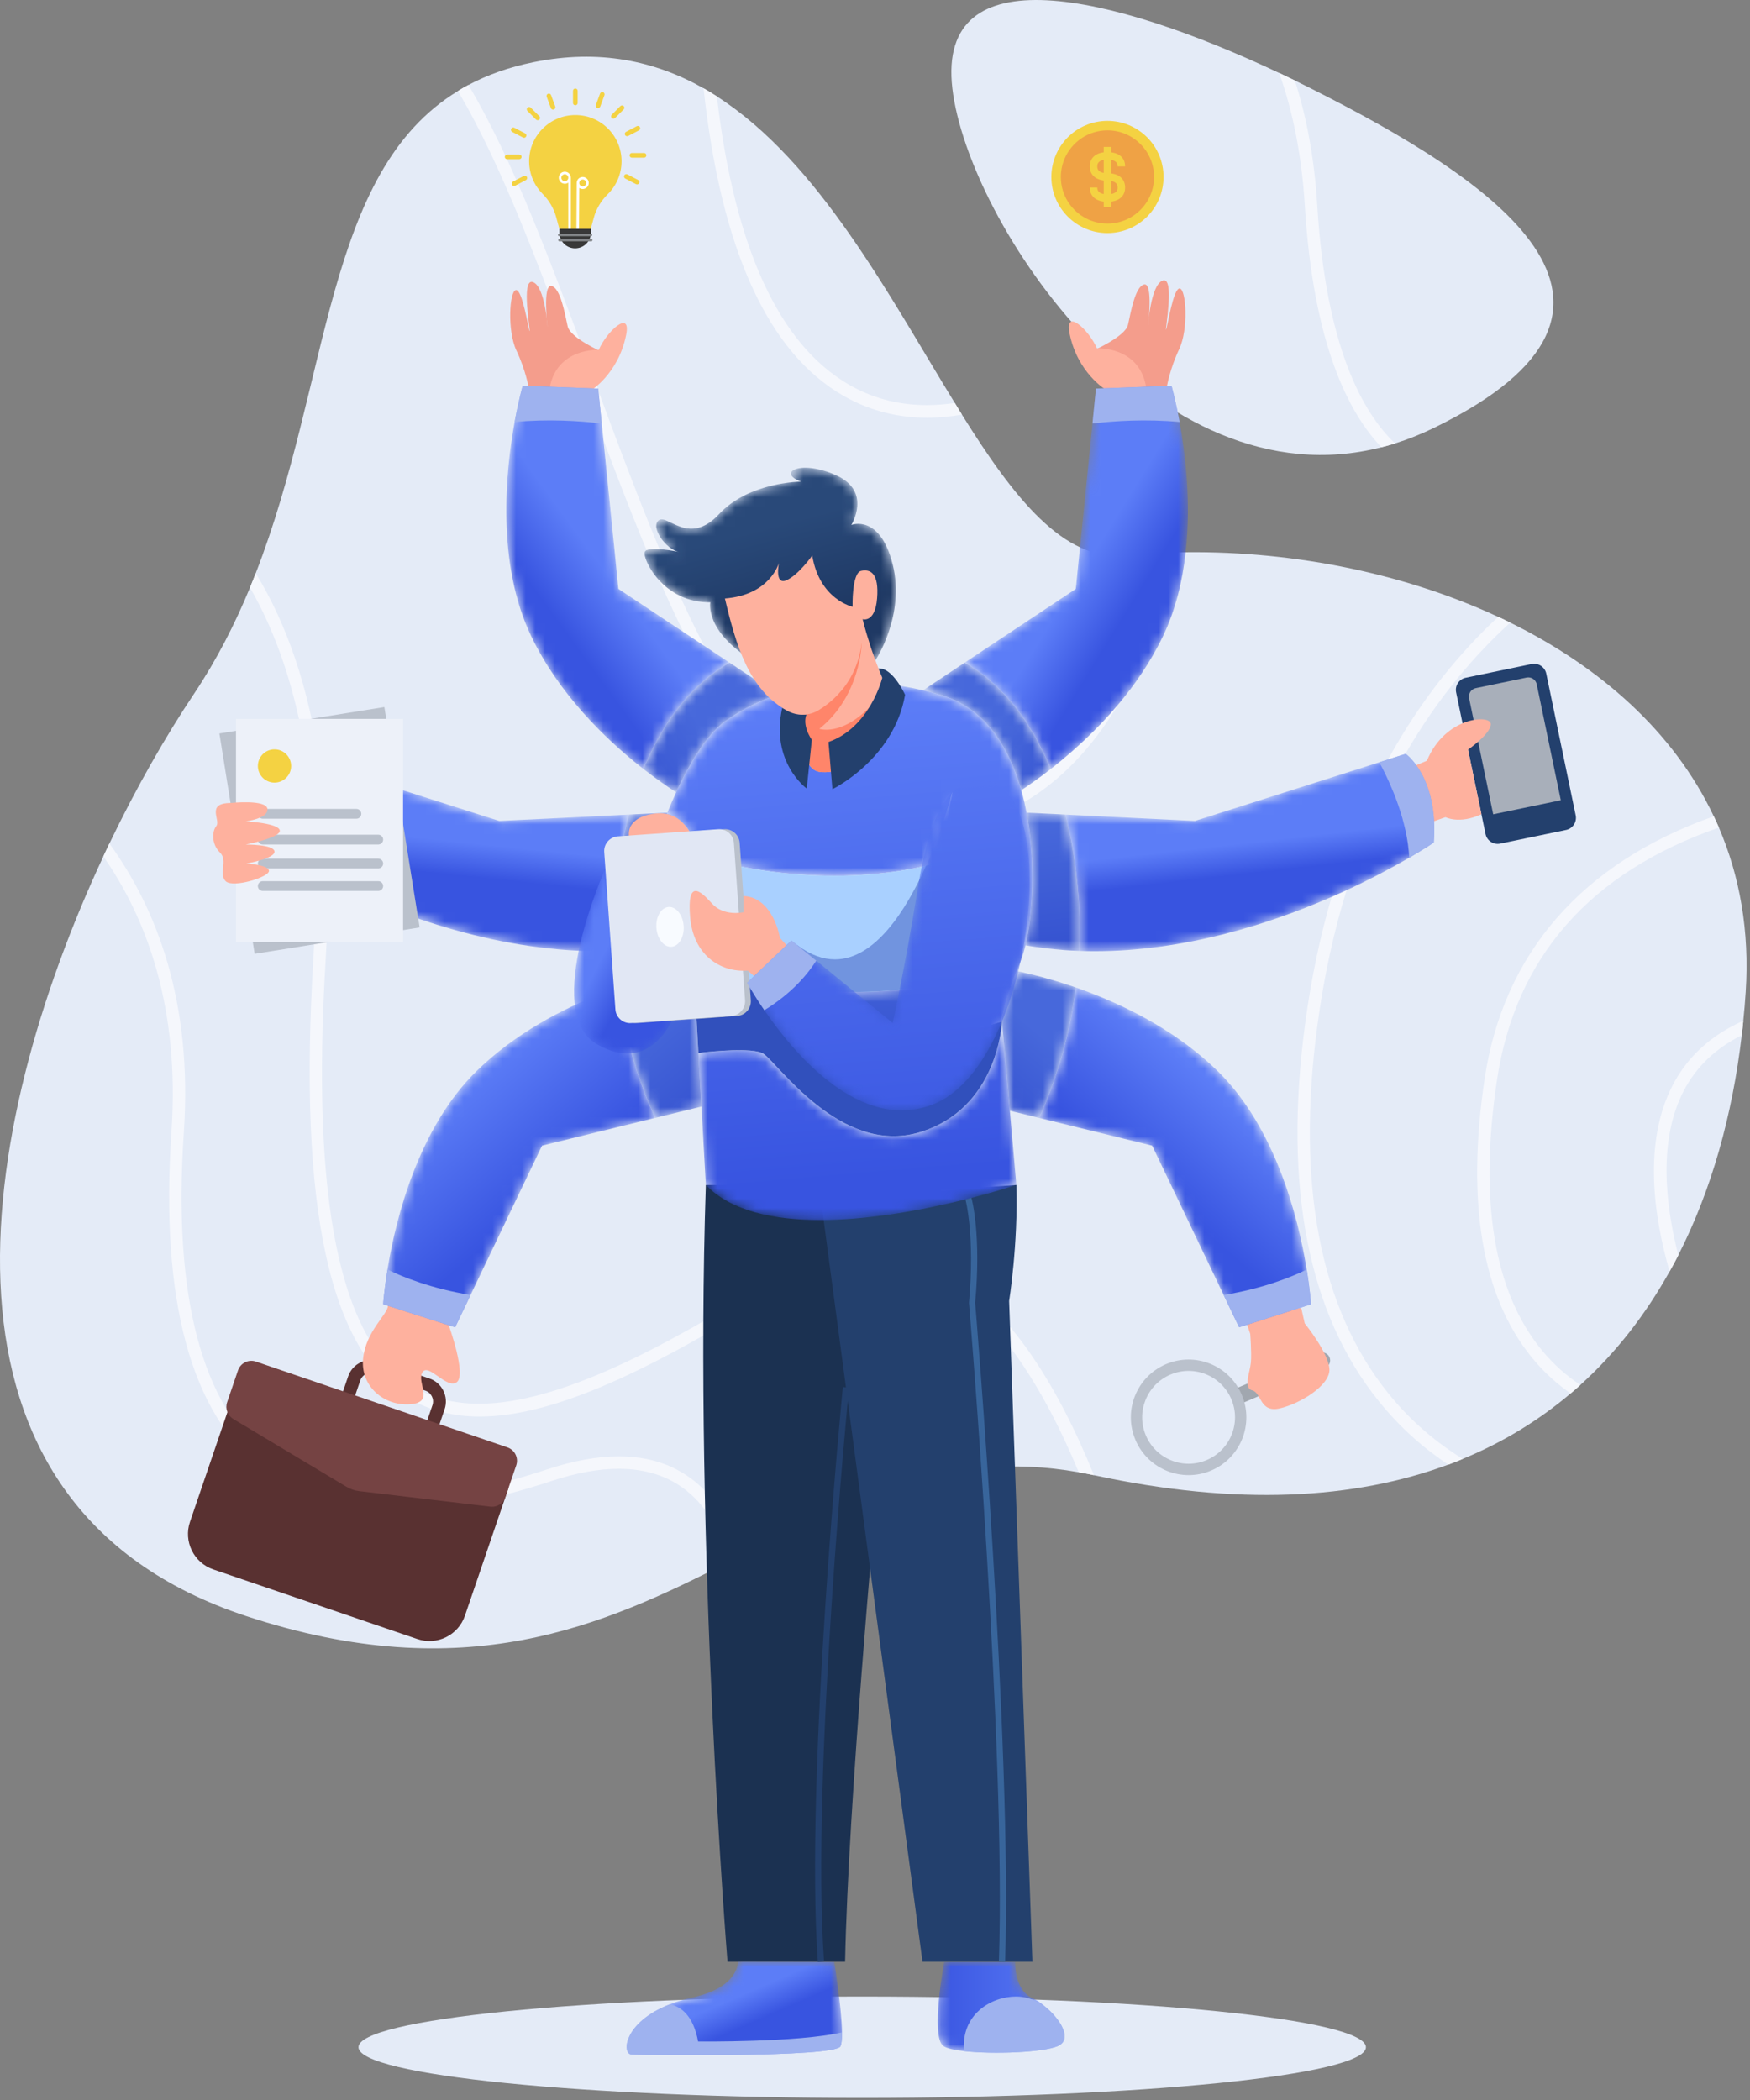 <?xml version="1.0" encoding="UTF-8"?>
<svg width="180px" height="216px" viewBox="0 0 180 216" version="1.1" xmlns="http://www.w3.org/2000/svg" xmlns:xlink="http://www.w3.org/1999/xlink">
    <rect x="0" y="0" width="180" height="216" fill="#808080" stroke="none"/>
    <title>Higher Efficiency</title>
    <defs>
        <path d="M35.426,20.552 C24.317,20.552 13.984,16.528 7.497,13.309 C7.053,13.089 6.627,12.872 6.219,12.661 C4.993,12.024 3.938,11.436 3.083,10.938 C1.459,9.996 0.555,9.378 0.555,9.378 C0.052,2.63 3.446,0.255 3.446,0.255 L5.297,0.846 L6.158,1.121 L25.123,7.156 L37.678,6.539 L38.448,6.5 L39.747,6.437 L42.412,6.308 L39.747,6.437 L38.448,6.5 C38.099,7.869 37.793,9.34 37.551,10.938 C37.029,14.344 36.902,17.553 37.048,20.519 C36.596,20.539 36.144,20.551 35.692,20.551 C35.602,20.552 35.515,20.552 35.426,20.552" id="path-1"></path>
        <linearGradient x1="49.035%" y1="61.672%" x2="52.58%" y2="45.239%" id="linearGradient-3">
            <stop stop-color="#3854E0" offset="0%"></stop>
            <stop stop-color="#5C7DF7" offset="100%"></stop>
        </linearGradient>
        <path d="M0.401,14.591 C0.255,11.625 0.382,8.416 0.904,5.01 C1.146,3.412 1.452,1.941 1.802,0.572 L3.1,0.509 L5.765,0.38 C5.748,0.424 5.73,0.467 5.714,0.509 C6.552,0.681 7.17,1.149 7.647,1.74 L7.447,3.276 L5.452,3.17 L6.686,9.11 L6.048,14.006 C4.667,14.241 3.298,14.407 1.929,14.509 C1.42,14.547 0.91,14.572 0.401,14.591" id="path-4"></path>
        <linearGradient x1="-20.824%" y1="99.882%" x2="-15.453%" y2="-0.167%" id="linearGradient-6">
            <stop stop-color="#3552D0" offset="0%"></stop>
            <stop stop-color="#4768DB" offset="100%"></stop>
        </linearGradient>
        <path d="M7.65,37.145 L0.246,34.776 C0.246,34.776 0.335,33.382 0.691,31.205 C0.698,31.135 0.711,31.065 0.723,30.995 C1.576,25.863 3.887,16.657 9.815,10.826 C13.794,6.917 18.696,4.383 22.815,2.791 C23.375,2.574 23.916,2.371 24.439,2.193 C24.693,2.103 24.948,2.021 25.19,1.938 C26.132,1.626 27.004,1.372 27.774,1.161 C29.939,0.576 31.327,0.359 31.327,0.359 L32.388,3.859 L31.327,0.359 C31.327,0.359 29.939,0.576 27.774,1.161 C27.004,1.372 26.132,1.626 25.19,1.938 C24.948,2.021 24.693,2.103 24.439,2.193 C25.164,7.891 26.794,12.481 28.22,15.607 L27.679,15.741 L24.35,16.556 L16.589,18.459 L9.236,33.822 L9.21,33.878 L7.65,37.145" id="path-7"></path>
        <linearGradient x1="57.521%" y1="58.505%" x2="33.325%" y2="26.199%" id="linearGradient-9">
            <stop stop-color="#3854E0" offset="0%"></stop>
            <stop stop-color="#5C7DF7" offset="100%"></stop>
        </linearGradient>
        <path d="M3.969,15.607 C2.543,12.481 0.913,7.891 0.187,2.193 C0.441,2.103 0.696,2.021 0.938,1.938 C1.88,1.626 2.753,1.372 3.523,1.161 C5.688,0.576 7.076,0.359 7.076,0.359 L8.136,3.859 L8.732,14.44 L7.922,14.639 L3.969,15.607" id="path-10"></path>
        <linearGradient x1="16.084%" y1="141.149%" x2="-21.356%" y2="63.207%" id="linearGradient-12">
            <stop stop-color="#3552D0" offset="0%"></stop>
            <stop stop-color="#4768DB" offset="100%"></stop>
        </linearGradient>
        <path d="M7.155,20.552 C7.066,20.552 6.979,20.552 6.889,20.551 C6.437,20.551 5.985,20.539 5.533,20.519 C5.679,17.553 5.552,14.344 5.03,10.938 C4.788,9.34 4.482,7.869 4.132,6.5 L2.834,6.437 L0.139,6.306 L2.834,6.437 L4.132,6.5 L4.903,6.539 L17.457,7.156 L36.423,1.121 L37.317,0.835 L39.1,0.266 L39.135,0.255 C39.135,0.255 42.529,2.63 42.025,9.378 C42.025,9.378 41.121,9.996 39.498,10.938 C37.95,11.839 35.749,13.037 33.054,14.281 C32.559,14.509 32.046,14.74 31.518,14.97 C25.117,17.762 16.405,20.552 7.155,20.552" id="path-13"></path>
        <linearGradient x1="51.272%" y1="61.332%" x2="47.73%" y2="46.392%" id="linearGradient-15">
            <stop stop-color="#3854E0" offset="0%"></stop>
            <stop stop-color="#5C7DF7" offset="100%"></stop>
        </linearGradient>
        <path d="M5.533,14.591 L5.533,14.591 C5.023,14.572 4.514,14.547 4.005,14.509 C2.681,14.41 1.356,14.252 0.02,14.028 C0.783,10.829 1.109,5.441 0.139,0.378 L2.834,0.509 L4.132,0.572 C4.482,1.941 4.788,3.412 5.03,5.01 C5.552,8.416 5.679,11.625 5.533,14.591" id="path-16"></path>
        <linearGradient x1="101.933%" y1="97.911%" x2="97.838%" y2="6.831%" id="linearGradient-18">
            <stop stop-color="#3552D0" offset="0%"></stop>
            <stop stop-color="#4768DB" offset="100%"></stop>
        </linearGradient>
        <path d="M23.074,37.145 L21.514,33.878 L21.489,33.822 L14.136,18.459 L6.375,16.556 L3.045,15.741 L2.504,15.607 C3.93,12.481 5.56,7.891 6.286,2.193 C6.031,2.103 5.777,2.021 5.535,1.938 C4.592,1.626 3.72,1.372 2.95,1.161 C1.768,0.841 0.817,0.632 0.198,0.507 C0.817,0.632 1.768,0.841 2.95,1.161 C3.72,1.372 4.592,1.626 5.535,1.938 C5.777,2.021 6.031,2.103 6.286,2.193 C6.808,2.371 7.349,2.574 7.91,2.791 C12.028,4.383 16.931,6.917 20.91,10.826 C26.837,16.657 29.148,25.863 30.001,30.995 C30.014,31.065 30.027,31.135 30.033,31.205 C30.39,33.382 30.479,34.776 30.479,34.776 L23.074,37.145" id="path-19"></path>
        <linearGradient x1="41.39%" y1="57.347%" x2="62.29%" y2="28.109%" id="linearGradient-21">
            <stop stop-color="#3854E0" offset="0%"></stop>
            <stop stop-color="#5C7DF7" offset="100%"></stop>
        </linearGradient>
        <path d="M4.121,15.607 L4.121,15.607 L1.114,14.871 L0.307,5.681 C0.307,5.681 0.181,4.748 1.815,0.507 C2.434,0.632 3.384,0.841 4.567,1.161 C5.337,1.372 6.209,1.626 7.151,1.938 C7.393,2.021 7.648,2.103 7.903,2.193 C7.177,7.891 5.547,12.481 4.121,15.607" id="path-22"></path>
        <linearGradient x1="80.107%" y1="139.146%" x2="110.98%" y2="68.204%" id="linearGradient-24">
            <stop stop-color="#3552D0" offset="0%"></stop>
            <stop stop-color="#4768DB" offset="100%"></stop>
        </linearGradient>
        <path d="M14.634,39.546 L14.634,39.546 L14.546,39.476 C14.469,39.412 14.392,39.355 14.31,39.291 C10.63,36.369 5.931,31.804 3.092,25.902 C-0.511,18.403 0.437,8.968 1.373,3.849 C1.794,1.55 2.2,0.124 2.2,0.124 L8.528,0.358 L9.899,0.409 L9.974,0.411 L10.002,0.687 L12.05,21.013 L23.484,28.602 L24.197,29.073 L25.419,29.888 L28.201,31.734 L25.419,29.888 L24.197,29.073 L23.484,28.602 C21.052,29.965 17.289,33.014 14.634,39.546" id="path-25"></path>
        <linearGradient x1="29.386%" y1="68.996%" x2="44.508%" y2="53.922%" id="linearGradient-27">
            <stop stop-color="#3854E0" offset="0%"></stop>
            <stop stop-color="#5C7DF7" offset="100%"></stop>
        </linearGradient>
        <path d="M3.435,13.375 C2.546,12.797 1.384,11.995 0.084,10.983 C2.738,4.451 6.501,1.402 8.933,0.039 L9.646,0.51 L10.868,1.325 L13.65,3.171 L13.421,3.479 C11.338,4.236 9.676,5.194 8.451,6.087 C6.407,7.581 4.615,10.817 3.435,13.375" id="path-28"></path>
        <linearGradient x1="-87.32%" y1="-7.577%" x2="-24.751%" y2="-50.63%" id="linearGradient-30">
            <stop stop-color="#3552D0" offset="0%"></stop>
            <stop stop-color="#4768DB" offset="100%"></stop>
        </linearGradient>
        <path d="M13.395,39.546 C10.741,33.014 6.978,29.965 4.546,28.602 L3.833,29.073 L2.611,29.888 L0.264,31.445 L2.611,29.888 L3.833,29.073 L4.546,28.602 L15.98,21.013 L18.056,0.411 L22.617,0.243 L25.829,0.124 C25.829,0.124 26.123,1.154 26.469,2.873 C26.531,3.177 26.594,3.504 26.657,3.849 C27.252,7.105 27.852,12.106 27.283,17.245 C26.958,20.186 26.249,23.173 24.938,25.902 C23.678,28.522 22.051,30.878 20.31,32.944 C18.128,35.533 15.766,37.666 13.72,39.291 C13.637,39.355 13.561,39.412 13.484,39.476 L13.395,39.546" id="path-31"></path>
        <linearGradient x1="69.387%" y1="66.614%" x2="54.69%" y2="53.694%" id="linearGradient-33">
            <stop stop-color="#3854E0" offset="0%"></stop>
            <stop stop-color="#5C7DF7" offset="100%"></stop>
        </linearGradient>
        <path d="M10.373,13.159 C9.075,8.583 6.532,4.629 2.044,3.343 C1.441,3.171 0.847,3.017 0.264,2.882 L2.611,1.325 L3.833,0.51 L4.546,0.039 C6.978,1.402 10.741,4.451 13.395,10.983 C12.249,11.875 11.212,12.603 10.373,13.159" id="path-34"></path>
        <linearGradient x1="187.962%" y1="-16.789%" x2="124.124%" y2="-55.545%" id="linearGradient-36">
            <stop stop-color="#3552D0" offset="0%"></stop>
            <stop stop-color="#4768DB" offset="100%"></stop>
        </linearGradient>
        <path d="M22.653,7.27 C22.659,7.945 22.614,8.467 22.494,8.708 C21.908,9.874 2.172,9.606 1.007,9.555 C-0.012,9.511 0.141,6.257 4.928,4.386 C5.623,4.112 6.418,3.871 7.322,3.667 C12.097,2.603 11.938,0.006 11.938,0.006 L21.857,0.031 C21.857,0.031 22.621,4.73 22.653,7.27" id="path-37"></path>
        <linearGradient x1="60.826%" y1="62.042%" x2="43.942%" y2="45.209%" id="linearGradient-39">
            <stop stop-color="#3854E0" offset="0%"></stop>
            <stop stop-color="#5C7DF7" offset="100%"></stop>
        </linearGradient>
        <path d="M12.523,8.677 C11.027,9.339 5.902,9.543 2.865,9.199 C1.859,9.091 1.083,8.912 0.746,8.677 C-0.611,7.722 0.822,0.031 0.822,0.031 L8.143,0.031 C8.143,0.031 7.984,2.871 9.901,3.749 C10.524,4.035 11.231,4.564 11.829,5.182 L11.938,5.296 C12.364,5.736 12.587,6.086 12.587,6.086 C13.326,7.142 13.554,8.225 12.523,8.677" id="path-40"></path>
        <linearGradient x1="0.001%" y1="49.998%" x2="100.002%" y2="49.998%" id="linearGradient-42">
            <stop stop-color="#3854E0" offset="0%"></stop>
            <stop stop-color="#5C7DF7" offset="100%"></stop>
        </linearGradient>
        <path d="M10.827,15.234 C10.827,15.234 8.545,21.6 2.815,18.258 C-2.915,14.915 3.704,0.186 3.704,0.186 L10.827,15.234" id="path-43"></path>
        <linearGradient x1="60.823%" y1="61.52%" x2="42.201%" y2="46.893%" id="linearGradient-45">
            <stop stop-color="#3854E0" offset="0%"></stop>
            <stop stop-color="#5C7DF7" offset="100%"></stop>
        </linearGradient>
        <path d="M16.085,55.75 C11.352,55.75 6.937,54.848 4.335,52.142 L3.571,38.569 C4.395,38.47 6.197,38.281 7.76,38.281 C8.815,38.281 9.762,38.367 10.224,38.627 C11.453,39.323 16.751,47.121 23.655,47.121 C24.513,47.121 25.396,47 26.299,46.731 C34.467,44.292 34.798,35.322 34.798,35.322 L24.967,38.408 L26.135,31.819 C27.351,31.632 28.546,31.381 29.695,31.054 L27.978,21.419 L29.695,11.73 C29.695,11.73 28.749,15.37 26.989,19.301 C25.688,19.628 22.284,20.345 17.523,20.345 C14.441,20.345 10.793,20.045 6.775,19.143 L6.775,30.604 L3.106,31.292 L0.063,16.643 L2.058,16.749 L3.183,16.808 C2.94,16.257 2.646,15.694 2.258,15.213 C1.781,14.622 1.163,14.154 0.324,13.982 C0.341,13.94 0.358,13.897 0.376,13.853 C0.612,13.266 0.917,12.543 1.279,11.758 C2.46,9.2 4.252,5.964 6.296,4.47 C7.521,3.577 9.183,2.62 11.266,1.862 C13.564,1.026 16.375,0.432 19.678,0.432 C21.807,0.432 24.138,0.678 26.671,1.265 C27.254,1.401 27.848,1.554 28.451,1.727 C32.939,3.013 35.482,6.966 36.78,11.542 C36.895,11.946 37,12.356 37.096,12.769 C37.179,13.128 37.255,13.489 37.325,13.851 C38.295,18.914 37.969,24.302 37.206,27.501 C37.057,28.127 36.891,28.669 36.715,29.109 C36.567,29.475 36.431,29.821 36.306,30.148 C34.672,34.389 34.798,35.322 34.798,35.322 L36.275,52.142 C36.275,52.142 25.548,55.75 16.085,55.75 M20.417,39.836 L11.952,31.847 C12.353,31.892 12.77,31.937 13.204,31.979 L24.03,38.702 L20.417,39.836" id="path-46"></path>
        <linearGradient x1="53.606%" y1="92.137%" x2="48.355%" y2="3.519%" id="linearGradient-48">
            <stop stop-color="#3854E0" offset="0%"></stop>
            <stop stop-color="#5C7DF7" offset="100%"></stop>
        </linearGradient>
        <path d="M11.096,6.906 L0.269,0.182 C2.122,0.362 4.25,0.495 6.48,0.495 C8.677,0.495 10.972,0.365 13.201,0.023 L12.033,6.611 L11.096,6.906" id="path-49"></path>
        <linearGradient x1="67.318%" y1="116.433%" x2="34.496%" y2="-85.348%" id="linearGradient-51">
            <stop stop-color="#3552D0" offset="0%"></stop>
            <stop stop-color="#4768DB" offset="100%"></stop>
        </linearGradient>
        <path d="M1.032,10.102 L0.626,7.826 C0.626,7.826 0.425,7.888 0.043,7.984 C1.803,4.052 2.749,0.413 2.749,0.413 L1.032,10.102" id="path-52"></path>
        <linearGradient x1="31.452%" y1="409.445%" x2="19.215%" y2="-96.523%" id="linearGradient-54">
            <stop stop-color="#3552D0" offset="0%"></stop>
            <stop stop-color="#4768DB" offset="100%"></stop>
        </linearGradient>
        <path d="M23.932,20.277 C23.932,20.277 27.025,15.667 25.711,10.415 C24.396,5.162 21.452,6.356 21.452,6.356 C21.452,6.356 23.6,2.934 19.94,1.263 C16.279,-0.409 13.707,0.944 16.295,1.899 C16.295,1.899 10.947,1.899 7.843,5.242 C4.74,8.584 2.512,5.162 1.636,5.879 C0.761,6.595 2.392,8.908 3.785,9.141 C3.785,9.141 0.442,8.425 0.204,9.141 C-0.035,9.857 2.098,14.389 6.953,14.309 C6.953,14.309 6.332,17.249 11.266,20.277 C16.199,23.307 23.932,20.277 23.932,20.277" id="path-55"></path>
        <linearGradient x1="56.325%" y1="69.17%" x2="44.421%" y2="30.21%" id="linearGradient-57">
            <stop stop-color="#1F3964" offset="0%"></stop>
            <stop stop-color="#294979" offset="100%"></stop>
        </linearGradient>
        <path d="M19.597,33.627 C12.135,36.504 5.362,28.451 2.268,23.93 C1.134,22.282 0.497,21.104 0.497,21.104 L5.056,16.756 L7.609,18.831 L15.471,25.242 C15.471,25.242 16.834,18.984 18.005,11.662 C19.17,4.341 21.087,-0.281 25.111,0.311 C33.068,1.476 29.784,29.698 19.597,33.627" id="path-58"></path>
        <linearGradient x1="55.588%" y1="119.52%" x2="44.904%" y2="-24.777%" id="linearGradient-60">
            <stop stop-color="#3854E0" offset="0%"></stop>
            <stop stop-color="#5C7DF7" offset="100%"></stop>
        </linearGradient>
    </defs>
    <g id="Page-1" stroke="none" stroke-width="1" fill="none" fill-rule="evenodd">
        <g id="Benefits-design" transform="translate(-892, -1249)">
            <g id="Higher-Efficiency" transform="translate(892, 1249)">
                <path d="M179.557,102.029 C179.494,103.023 179.411,104.016 179.309,104.996 C179.264,105.493 179.207,105.983 179.15,106.48 L179.15,106.486 C178.194,114.661 176.062,122.37 172.624,129.106 L172.624,129.112 C172.337,129.679 172.039,130.233 171.727,130.78 C169.276,135.186 166.232,139.127 162.552,142.45 C162.221,142.75 161.89,143.042 161.553,143.323 C158.325,146.06 154.633,148.339 150.456,150.058 C149.966,150.262 149.475,150.459 148.973,150.644 L148.967,150.644 C139.359,154.209 127.301,154.928 112.518,151.732 L112.48,151.726 C111.971,151.618 111.461,151.516 110.959,151.433 C97.252,148.989 87.059,154.451 76.236,160.002 C75.841,160.199 75.453,160.403 75.058,160.601 C62.013,167.254 47.835,173.627 25.355,166.235 C-9.336,154.82 -2.339,115.864 10.63,88.087 C10.833,87.641 11.043,87.202 11.253,86.763 C14.029,80.976 17.047,75.71 19.969,71.343 C22.305,67.842 24.171,64.174 25.712,60.437 C25.915,59.947 26.113,59.457 26.304,58.96 C34.026,39.141 33.358,17.731 47.097,9.365 C47.447,9.143 47.809,8.933 48.179,8.741 C50.121,7.704 52.33,6.914 54.864,6.399 C61.618,5.023 67.361,6.253 72.365,9.079 C72.83,9.347 73.288,9.62 73.734,9.913 C84.258,16.661 91.471,30.483 98.207,41.446 C98.449,41.854 98.697,42.248 98.938,42.643 C104.299,51.232 109.412,57.757 115.727,57.14 C117.006,57.012 118.299,56.923 119.598,56.866 C120.05,56.847 120.495,56.834 120.947,56.821 C132.184,56.541 144.019,58.763 154.098,63.449 C154.518,63.64 154.931,63.837 155.339,64.041 C164.539,68.574 172.14,75.22 176.272,83.961 C176.457,84.343 176.628,84.732 176.801,85.12 C178.94,90.105 179.965,95.746 179.557,102.029" id="Fill-4" fill="#E4EBF7"></path>
                <path d="M147.528,43.993 C146.172,44.655 144.828,45.19 143.491,45.61 C143.02,45.756 142.556,45.89 142.09,46.005 C118.802,51.945 99.569,22.863 97.959,9.105 C96.328,-4.826 114.313,-0.636 131.573,7.507 C132.114,7.761 132.649,8.016 133.184,8.277 C133.738,8.551 134.298,8.824 134.852,9.105 C153.423,18.444 173.191,31.476 147.528,43.993" id="Fill-5" fill="#E4EBF7"></path>
                <path d="M112.518,151.732 L112.48,151.726 C111.971,151.618 111.461,151.516 110.959,151.433 C107.406,142.864 102.243,134.231 95.202,131.105 C93.369,130.291 91.469,129.884 89.509,129.884 C86.335,129.884 83.005,130.952 79.553,133.085 C67.362,140.619 57.234,145.702 49.339,145.703 C46.633,145.703 44.19,145.106 42.016,143.806 C33.88,138.942 30.684,124.166 32.231,98.63 C32.413,95.616 32.486,92.721 32.449,89.943 C32.856,90.155 33.283,90.371 33.727,90.592 C33.745,93.197 33.669,95.902 33.498,98.706 C31.983,123.72 34.981,138.114 42.672,142.711 C44.604,143.869 46.829,144.382 49.275,144.382 C57.497,144.382 68.231,138.588 78.885,132.003 C82.547,129.737 86.1,128.601 89.504,128.601 C91.637,128.601 93.71,129.047 95.717,129.94 C103.408,133.359 108.871,142.699 112.518,151.732 M32.875,78.559 L32.387,78.403 L31.526,78.129 C30.474,71.236 28.534,65.33 25.712,60.437 C25.915,59.947 26.113,59.457 26.304,58.96 C29.571,64.296 31.764,70.842 32.875,78.559" id="Fill-6" fill="#F5F7FC"></path>
                <path d="M75.058,160.601 C74.23,157.8 72.849,155.094 70.583,153.299 C68.71,151.815 66.388,151.073 63.639,151.073 C61.573,151.073 59.267,151.493 56.729,152.331 C50.739,154.314 45.398,155.305 40.733,155.305 C35.199,155.306 30.616,153.912 27.023,151.127 C19.619,145.392 16.461,133.683 17.639,116.341 C18.498,103.672 15.118,94.536 10.63,88.087 C10.833,87.641 11.043,87.202 11.253,86.763 C16.092,93.435 19.823,103.01 18.912,116.43 C17.76,133.32 20.759,144.659 27.806,150.122 C31.166,152.729 35.491,154.035 40.734,154.035 C45.257,154.035 50.463,153.064 56.328,151.121 C58.999,150.238 61.443,149.797 63.648,149.797 C66.687,149.797 69.271,150.634 71.378,152.305 C73.83,154.254 75.332,157.08 76.236,160.002 C75.841,160.199 75.453,160.403 75.058,160.601" id="Fill-7" fill="#F5F7FC"></path>
                <path d="M148.973,150.644 L148.967,150.644 C146.534,149.033 144.052,146.906 141.798,144.099 C134.566,135.11 132.019,122.11 134.222,105.455 C134.859,100.634 135.801,96.246 136.969,92.253 C137.497,92.023 138.01,91.792 138.506,91.563 C137.209,95.771 136.167,100.441 135.482,105.62 C133.33,121.906 135.781,134.575 142.772,143.284 C145.166,146.27 147.859,148.454 150.456,150.058 C149.966,150.262 149.475,150.459 148.973,150.644 M142.768,78.118 C146.256,71.76 150.287,66.984 154.098,63.449 C154.518,63.64 154.931,63.837 155.339,64.041 C151.747,67.308 147.925,71.708 144.552,77.549 L142.768,78.118" id="Fill-8" fill="#F5F7FC"></path>
                <path d="M161.553,143.323 C160.203,142.392 158.828,141.19 157.555,139.623 C152.436,133.34 150.806,123.701 152.703,110.961 C154.639,98.019 162.756,88.743 176.272,83.961 C176.457,84.343 176.628,84.732 176.801,85.12 C163.527,89.742 155.849,98.49 153.964,111.153 C152.124,123.516 153.658,132.83 158.542,138.821 C159.815,140.381 161.203,141.565 162.552,142.45 C162.221,142.75 161.89,143.042 161.553,143.323" id="Fill-9" fill="#F5F7FC"></path>
                <path d="M171.727,130.78 C170.097,125.121 168.989,117.519 172.045,111.624 C173.579,108.669 176.011,106.454 179.309,104.996 C179.264,105.493 179.207,105.983 179.15,106.48 L179.15,106.486 C176.463,107.816 174.464,109.733 173.178,112.21 C170.561,117.252 171.275,123.835 172.624,129.106 L172.624,129.112 C172.337,129.679 172.039,130.233 171.727,130.78" id="Fill-10" fill="#F5F7FC"></path>
                <path d="M105.361,82.507 C105.265,82.094 105.16,81.684 105.046,81.28 C105.885,80.724 106.922,79.995 108.068,79.104 L108.157,79.034 C108.234,78.97 108.31,78.913 108.393,78.849 C110.439,77.224 112.801,75.091 114.983,72.502 C112.331,76.93 109.101,80.281 105.361,82.507 M72.414,66.415 L70.289,65.005 C67.349,59.009 64.668,52.199 62.066,45.252 L61.561,40.245 C64.977,49.496 68.466,58.767 72.414,66.415 M61.459,39.966 L60.087,39.916 C59.957,39.562 59.826,39.208 59.696,38.855 C55.59,27.726 51.61,16.942 47.097,9.365 C47.447,9.143 47.809,8.933 48.179,8.741 C52.788,16.452 56.774,27.268 60.886,38.415 C61.076,38.932 61.268,39.45 61.459,39.966" id="Fill-11" fill="#F5F7FC"></path>
                <path d="M95.373,42.968 C92.712,42.968 89.727,42.408 86.772,40.72 C78.992,36.276 74.16,25.651 72.365,9.079 C72.83,9.347 73.288,9.62 73.734,9.913 C75.555,25.492 80.139,35.462 87.403,39.613 C90.101,41.154 92.864,41.668 95.34,41.668 C96.352,41.668 97.315,41.583 98.207,41.446 C98.449,41.854 98.697,42.248 98.938,42.643 C97.85,42.841 96.647,42.968 95.373,42.968" id="Fill-12" fill="#F5F7FC"></path>
                <path d="M142.09,46.005 C138.729,42.49 135.087,35.423 134.215,21.194 C133.884,15.77 132.91,11.256 131.573,7.507 C132.114,7.761 132.649,8.016 133.184,8.277 C134.355,11.906 135.183,16.152 135.489,21.118 C136.38,35.717 140.187,42.478 143.491,45.61 C143.02,45.756 142.556,45.89 142.09,46.005" id="Fill-13" fill="#F5F7FC"></path>
                <path d="M140.496,210.571 C140.496,213.451 117.299,215.786 88.685,215.786 C60.07,215.786 36.873,213.451 36.873,210.571 C36.873,207.691 60.07,205.357 88.685,205.357 C117.299,205.357 140.496,207.691 140.496,210.571" id="Fill-14" fill="#E4EBF7"></path>
                <g id="Group-17" transform="translate(26.23, 77.283)">
                    <mask id="mask-2" fill="white">
                        <use xlink:href="#path-1"></use>
                    </mask>
                    <g id="Clip-16"></g>
                    <path d="M35.426,20.552 C24.317,20.552 13.984,16.528 7.497,13.309 C7.053,13.089 6.627,12.872 6.219,12.661 C4.993,12.024 3.938,11.436 3.083,10.938 C1.459,9.996 0.555,9.378 0.555,9.378 C0.052,2.63 3.446,0.255 3.446,0.255 L5.297,0.846 L6.158,1.121 L25.123,7.156 L37.678,6.539 L38.448,6.5 L39.747,6.437 L42.412,6.308 L39.747,6.437 L38.448,6.5 C38.099,7.869 37.793,9.34 37.551,10.938 C37.029,14.344 36.902,17.553 37.048,20.519 C36.596,20.539 36.144,20.551 35.692,20.551 C35.602,20.552 35.515,20.552 35.426,20.552" id="Fill-15" fill="url(#linearGradient-3)" mask="url(#mask-2)"></path>
                </g>
                <path d="M26.785,86.661 C26.785,86.661 27.689,87.278 29.312,88.22 C29.504,84.496 31.102,80.816 32.387,78.403 L29.676,77.537 C29.676,77.537 26.282,79.912 26.785,86.661" id="Fill-18" fill="#FAFCFF"></path>
                <path d="M26.785,86.661 L26.605,86.924 C26.611,86.928 27.522,87.549 29.153,88.496 L29.604,88.758 L29.63,88.237 C29.815,84.592 31.393,80.943 32.669,78.553 L32.848,78.216 L29.622,77.186 L29.493,77.277 C29.465,77.297 28.695,77.842 27.932,79.12 C27.167,80.397 26.415,82.407 26.416,85.326 C26.416,85.759 26.432,86.211 26.467,86.685 L26.479,86.837 L26.605,86.924 L26.785,86.661 L27.102,86.637 C27.068,86.179 27.053,85.743 27.053,85.326 C27.053,82.515 27.771,80.631 28.478,79.446 C28.832,78.854 29.184,78.437 29.444,78.171 C29.574,78.038 29.681,77.942 29.754,77.881 L29.836,77.815 L29.855,77.8 L29.858,77.798 L29.821,77.745 L29.858,77.798 L29.858,77.798 L29.821,77.745 L29.858,77.798 L29.676,77.537 L29.579,77.841 L32.291,78.707 L32.387,78.403 L32.107,78.254 C30.81,80.69 29.192,84.401 28.994,88.204 L29.312,88.22 L29.472,87.946 C28.665,87.476 28.036,87.089 27.61,86.819 C27.398,86.683 27.235,86.578 27.127,86.506 C27.018,86.434 26.965,86.398 26.964,86.398 L26.785,86.661 L27.102,86.637 L26.785,86.661" id="Fill-19" fill="#0C6BF4"></path>
                <g id="Group-22" transform="translate(62.876, 83.211)">
                    <mask id="mask-5" fill="white">
                        <use xlink:href="#path-4"></use>
                    </mask>
                    <g id="Clip-21"></g>
                    <path d="M0.401,14.591 C0.255,11.625 0.382,8.416 0.904,5.01 C1.146,3.412 1.452,1.941 1.802,0.572 L3.1,0.509 L5.765,0.38 C5.748,0.424 5.73,0.467 5.714,0.509 C6.552,0.681 7.17,1.149 7.647,1.74 L7.447,3.276 L5.452,3.17 L6.686,9.11 L6.048,14.006 C4.667,14.241 3.298,14.407 1.929,14.509 C1.42,14.547 0.91,14.572 0.401,14.591" id="Fill-20" fill="url(#linearGradient-6)" mask="url(#mask-5)"></path>
                </g>
                <polyline id="Fill-23" fill="#BAC1CC" points="43.163 95.393 26.195 98.109 22.567 75.443 39.535 72.727 43.163 95.393"></polyline>
                <polygon id="Fill-24" fill="#EDF1F9" points="24.273 96.896 41.457 96.896 41.457 73.941 24.273 73.941"></polygon>
                <path d="M29.946,78.787 C29.946,79.732 29.179,80.498 28.235,80.498 C27.289,80.498 26.523,79.732 26.523,78.787 C26.523,77.842 27.289,77.076 28.235,77.076 C29.179,77.076 29.946,77.842 29.946,78.787" id="Fill-25" fill="#F4D242"></path>
                <path d="M36.657,84.212 L27.027,84.212 C26.749,84.212 26.523,83.986 26.523,83.708 C26.523,83.429 26.749,83.204 27.027,83.204 L36.657,83.204 C36.935,83.204 37.161,83.429 37.161,83.708 C37.161,83.986 36.935,84.212 36.657,84.212" id="Fill-26" fill="#BAC1CC"></path>
                <path d="M38.906,86.865 L27.027,86.865 C26.749,86.865 26.523,86.639 26.523,86.361 C26.523,86.082 26.749,85.857 27.027,85.857 L38.906,85.857 C39.184,85.857 39.41,86.082 39.41,86.361 C39.41,86.639 39.184,86.865 38.906,86.865" id="Fill-27" fill="#BAC1CC"></path>
                <path d="M38.906,89.325 L27.027,89.325 C26.749,89.325 26.523,89.099 26.523,88.821 C26.523,88.543 26.749,88.317 27.027,88.317 L38.906,88.317 C39.184,88.317 39.41,88.543 39.41,88.821 C39.41,89.099 39.184,89.325 38.906,89.325" id="Fill-28" fill="#BAC1CC"></path>
                <path d="M38.906,91.639 L27.027,91.639 C26.749,91.639 26.523,91.414 26.523,91.136 C26.523,90.857 26.749,90.632 27.027,90.632 L38.906,90.632 C39.184,90.632 39.41,90.857 39.41,91.136 C39.41,91.414 39.184,91.639 38.906,91.639" id="Fill-29" fill="#BAC1CC"></path>
                <path d="M23.711,82.593 C23.711,82.593 27.399,82.196 27.505,83.204 C27.611,84.212 25.276,84.477 25.276,84.477 C25.276,84.477 28.672,84.661 28.778,85.418 C28.884,86.175 25.276,86.865 25.276,86.865 C25.276,86.865 28.168,86.844 28.235,87.58 C28.301,88.317 25.33,88.821 25.33,88.821 C25.33,88.821 27.611,88.933 27.664,89.57 C27.717,90.207 23.95,91.374 23.207,90.632 C22.465,89.888 23.473,88.508 22.624,87.686 C21.775,86.865 21.775,85.538 22.253,84.955 C22.73,84.371 21.139,82.614 23.711,82.593" id="Fill-30" fill="#FEB19E"></path>
                <path d="M36.319,144.155 L43.746,146.689 L44.482,144.532 C44.692,143.918 44.362,143.245 43.746,143.035 L38.552,141.263 C37.937,141.053 37.265,141.383 37.055,141.998 L36.319,144.155 Z M44.568,148.361 L34.647,144.975 L35.808,141.573 C36.253,140.27 37.674,139.572 38.977,140.016 L44.172,141.789 C45.475,142.234 46.173,143.655 45.729,144.958 L44.568,148.361 L44.568,148.361 Z" id="Fill-31" fill="#593131"></path>
                <path d="M42.924,168.588 L21.948,161.431 C19.931,160.743 18.854,158.55 19.542,156.532 L24.037,143.357 L52.319,153.006 L47.823,166.182 C47.136,168.199 44.942,169.277 42.924,168.588" id="Fill-32" fill="#593131"></path>
                <path d="M50.434,154.971 L36.965,153.376 C36.491,153.321 36.034,153.165 35.625,152.92 L23.991,145.949 C23.402,145.596 23.14,144.881 23.362,144.232 L24.479,140.955 C24.739,140.195 25.565,139.789 26.325,140.049 L52.192,148.874 C52.952,149.133 53.358,149.96 53.099,150.72 L51.981,153.996 C51.76,154.645 51.114,155.052 50.434,154.971" id="Fill-33" fill="#754343"></path>
                <path d="M46.156,136.312 C46.156,136.312 48.01,141.417 46.976,142.173 C45.941,142.93 44.031,140.104 43.434,141.179 C42.837,142.253 44.787,144.282 42.121,144.441 C39.455,144.6 37.067,142.571 37.346,139.746 C37.625,136.921 39.905,135.163 39.899,134.311 L40.45,132.544 L46.578,134.613 L46.156,136.312" id="Fill-34" fill="#FEB19E"></path>
                <g id="Group-37" transform="translate(39.164, 99.378)">
                    <mask id="mask-8" fill="white">
                        <use xlink:href="#path-7"></use>
                    </mask>
                    <g id="Clip-36"></g>
                    <path d="M7.65,37.145 L0.246,34.776 C0.246,34.776 0.335,33.382 0.691,31.205 C0.698,31.135 0.711,31.065 0.723,30.995 C1.576,25.863 3.887,16.657 9.815,10.826 C13.794,6.917 18.696,4.383 22.815,2.791 C23.375,2.574 23.916,2.371 24.439,2.193 C24.693,2.103 24.948,2.021 25.19,1.938 C26.132,1.626 27.004,1.372 27.774,1.161 C29.939,0.576 31.327,0.359 31.327,0.359 L32.388,3.859 L31.327,0.359 C31.327,0.359 29.939,0.576 27.774,1.161 C27.004,1.372 26.132,1.626 25.19,1.938 C24.948,2.021 24.693,2.103 24.439,2.193 C25.164,7.891 26.794,12.481 28.22,15.607 L27.679,15.741 L24.35,16.556 L16.589,18.459 L9.236,33.822 L9.21,33.878 L7.65,37.145" id="Fill-35" fill="url(#linearGradient-9)" mask="url(#mask-8)"></path>
                </g>
                <g id="Group-40" transform="translate(63.415, 99.378)">
                    <mask id="mask-11" fill="white">
                        <use xlink:href="#path-10"></use>
                    </mask>
                    <g id="Clip-39"></g>
                    <path d="M3.969,15.607 C2.543,12.481 0.913,7.891 0.187,2.193 C0.441,2.103 0.696,2.021 0.938,1.938 C1.88,1.626 2.753,1.372 3.523,1.161 C5.688,0.576 7.076,0.359 7.076,0.359 L8.136,3.859 L8.732,14.44 L7.922,14.639 L3.969,15.607" id="Fill-38" fill="url(#linearGradient-12)" mask="url(#mask-11)"></path>
                </g>
                <path d="M39.855,130.583 C39.499,132.76 39.41,134.154 39.41,134.154 L46.814,136.523 L48.374,133.257 L48.399,133.2 C44.369,132.538 41.447,131.36 39.855,130.583" id="Fill-41" fill="#9EB2EF"></path>
                <path d="M161.083,85.366 L154.304,86.773 C153.615,86.916 152.942,86.474 152.798,85.786 L149.773,71.215 C149.63,70.527 150.072,69.852 150.76,69.71 L157.539,68.301 C158.228,68.159 158.902,68.601 159.045,69.289 L162.071,83.861 C162.214,84.549 161.771,85.223 161.083,85.366" id="Fill-42" fill="#23406D"></path>
                <path d="M160.54,82.312 L153.586,83.756 L151.108,71.823 C151.009,71.345 151.316,70.877 151.794,70.778 L157.018,69.693 C157.495,69.594 157.963,69.901 158.062,70.379 L160.54,82.312" id="Fill-43" fill="#A8AFBA"></path>
                <path d="M146.969,84.648 L148.68,84.054 C148.68,84.054 150.103,84.802 152.376,83.75 L150.997,77.109 C150.997,77.109 153.376,75.456 153.336,74.461 C153.295,73.466 148.641,73.705 146.77,78.241 L144.701,79.116 L146.969,84.648" id="Fill-44" fill="#FEB19E"></path>
                <g id="Group-47" transform="translate(105.451, 77.283)">
                    <mask id="mask-14" fill="white">
                        <use xlink:href="#path-13"></use>
                    </mask>
                    <g id="Clip-46"></g>
                    <path d="M7.155,20.552 C7.066,20.552 6.979,20.552 6.889,20.551 C6.437,20.551 5.985,20.539 5.533,20.519 C5.679,17.553 5.552,14.344 5.03,10.938 C4.788,9.34 4.482,7.869 4.132,6.5 L2.834,6.437 L0.139,6.306 L2.834,6.437 L4.132,6.5 L4.903,6.539 L17.457,7.156 L36.423,1.121 L37.317,0.835 L39.1,0.266 L39.135,0.255 C39.135,0.255 42.529,2.63 42.025,9.378 C42.025,9.378 41.121,9.996 39.498,10.938 C37.95,11.839 35.749,13.037 33.054,14.281 C32.559,14.509 32.046,14.74 31.518,14.97 C25.117,17.762 16.405,20.552 7.155,20.552" id="Fill-45" fill="url(#linearGradient-15)" mask="url(#mask-14)"></path>
                </g>
                <g id="Group-50" transform="translate(105.451, 83.211)">
                    <mask id="mask-17" fill="white">
                        <use xlink:href="#path-16"></use>
                    </mask>
                    <g id="Clip-49"></g>
                    <path d="M5.533,14.591 L5.533,14.591 C5.023,14.572 4.514,14.547 4.005,14.509 C2.681,14.41 1.356,14.252 0.02,14.028 C0.783,10.829 1.109,5.441 0.139,0.378 L2.834,0.509 L4.132,0.572 C4.482,1.941 4.788,3.412 5.03,5.01 C5.552,8.416 5.679,11.625 5.533,14.591" id="Fill-48" fill="url(#linearGradient-18)" mask="url(#mask-17)"></path>
                </g>
                <path d="M144.586,77.537 L141.874,78.403 C143.16,80.816 144.759,84.496 144.949,88.22 C146.573,87.278 147.476,86.661 147.476,86.661 C147.98,79.912 144.586,77.537 144.586,77.537" id="Fill-51" fill="#9EB2EF"></path>
                <path d="M136.751,139.605 L136.751,139.605 C136.929,140.022 136.735,140.506 136.316,140.684 L127.654,144.377 L127.009,142.863 L135.671,139.17 C136.09,138.992 136.573,139.186 136.751,139.605" id="Fill-52" fill="#A1A7AF"></path>
                <path d="M126.647,143.908 C127.683,146.338 126.552,149.139 124.127,150.173 C121.703,151.206 118.899,150.083 117.862,147.653 C116.829,145.228 117.958,142.422 120.383,141.388 C122.807,140.354 125.613,141.483 126.647,143.908 Z M116.791,148.11 C118.079,151.132 121.57,152.537 124.587,151.251 C127.603,149.965 129.007,146.473 127.719,143.451 C126.434,140.435 122.941,139.031 119.925,140.316 C116.91,141.602 115.505,145.093 116.791,148.11 L116.791,148.11 Z" id="Fill-53" fill="#BAC1CC"></path>
                <path d="M128.002,135.409 L128.596,137.198 C128.596,137.198 128.75,139.158 128.664,140.139 C128.578,141.119 127.852,142.774 128.809,143.011 C129.765,143.246 129.559,145.336 131.625,144.865 C133.69,144.394 136.818,142.51 136.741,140.831 C136.664,139.153 134.2,136.119 134.2,136.119 L133.84,134.529 L128.002,135.409" id="Fill-54" fill="#FEB19E"></path>
                <g id="Group-57" transform="translate(104.373, 99.378)">
                    <mask id="mask-20" fill="white">
                        <use xlink:href="#path-19"></use>
                    </mask>
                    <g id="Clip-56"></g>
                    <path d="M23.074,37.145 L21.514,33.878 L21.489,33.822 L14.136,18.459 L6.375,16.556 L3.045,15.741 L2.504,15.607 C3.93,12.481 5.56,7.891 6.286,2.193 C6.031,2.103 5.777,2.021 5.535,1.938 C4.592,1.626 3.72,1.372 2.95,1.161 C1.768,0.841 0.817,0.632 0.198,0.507 C0.817,0.632 1.768,0.841 2.95,1.161 C3.72,1.372 4.592,1.626 5.535,1.938 C5.777,2.021 6.031,2.103 6.286,2.193 C6.808,2.371 7.349,2.574 7.91,2.791 C12.028,4.383 16.931,6.917 20.91,10.826 C26.837,16.657 29.148,25.863 30.001,30.995 C30.014,31.065 30.027,31.135 30.033,31.205 C30.39,33.382 30.479,34.776 30.479,34.776 L23.074,37.145" id="Fill-55" fill="url(#linearGradient-21)" mask="url(#mask-20)"></path>
                </g>
                <g id="Group-60" transform="translate(102.757, 99.378)">
                    <mask id="mask-23" fill="white">
                        <use xlink:href="#path-22"></use>
                    </mask>
                    <g id="Clip-59"></g>
                    <path d="M4.121,15.607 L4.121,15.607 L1.114,14.871 L0.307,5.681 C0.307,5.681 0.181,4.748 1.815,0.507 C2.434,0.632 3.384,0.841 4.567,1.161 C5.337,1.372 6.209,1.626 7.151,1.938 C7.393,2.021 7.648,2.103 7.903,2.193 C7.177,7.891 5.547,12.481 4.121,15.607" id="Fill-58" fill="url(#linearGradient-24)" mask="url(#mask-23)"></path>
                </g>
                <path d="M125.862,133.2 L125.888,133.257 L127.447,136.523 L134.852,134.154 C134.852,134.154 134.763,132.76 134.407,130.583 C132.815,131.36 129.893,132.538 125.862,133.2" id="Fill-61" fill="#9EB2EF"></path>
                <path d="M61.935,36.205 C61.935,36.205 58.661,34.769 58.39,33.567 C58.12,32.366 57.66,29.602 56.721,29.419 C55.782,29.235 56.325,33.69 56.325,33.69 C56.325,33.69 56.075,29.457 54.813,29.014 C53.55,28.57 54.605,34.248 54.474,34.057 C54.343,33.865 53.74,29.755 53.068,29.835 C52.394,29.915 52.161,34.034 53.117,36.05 C54.073,38.066 54.377,39.858 54.377,39.858 L60.301,40.248 L61.935,36.205" id="Fill-62" fill="#F49D8C"></path>
                <path d="M60.702,40.225 C60.702,40.225 63.586,38.5 64.4,34.465 C64.946,31.758 62.414,34.065 61.587,35.987 C61.587,35.987 57.271,35.731 56.53,39.937 L60.702,40.225" id="Fill-63" fill="#FEB19E"></path>
                <g id="Group-66" transform="translate(51.559, 39.558)">
                    <mask id="mask-26" fill="white">
                        <use xlink:href="#path-25"></use>
                    </mask>
                    <g id="Clip-65"></g>
                    <path d="M14.634,39.546 L14.634,39.546 L14.546,39.476 C14.469,39.412 14.392,39.355 14.31,39.291 C10.63,36.369 5.931,31.804 3.092,25.902 C-0.511,18.403 0.437,8.968 1.373,3.849 C1.794,1.55 2.2,0.124 2.2,0.124 L8.528,0.358 L9.899,0.409 L9.974,0.411 L10.002,0.687 L12.05,21.013 L23.484,28.602 L24.197,29.073 L25.419,29.888 L28.201,31.734 L25.419,29.888 L24.197,29.073 L23.484,28.602 C21.052,29.965 17.289,33.014 14.634,39.546" id="Fill-64" fill="url(#linearGradient-27)" mask="url(#mask-26)"></path>
                </g>
                <g id="Group-69" transform="translate(66.11, 68.121)">
                    <mask id="mask-29" fill="white">
                        <use xlink:href="#path-28"></use>
                    </mask>
                    <g id="Clip-68"></g>
                    <path d="M3.435,13.375 C2.546,12.797 1.384,11.995 0.084,10.983 C2.738,4.451 6.501,1.402 8.933,0.039 L9.646,0.51 L10.868,1.325 L13.65,3.171 L13.421,3.479 C11.338,4.236 9.676,5.194 8.451,6.087 C6.407,7.581 4.615,10.817 3.435,13.375" id="Fill-67" fill="url(#linearGradient-30)" mask="url(#mask-29)"></path>
                </g>
                <path d="M52.931,43.404 C56.387,43.085 59.601,43.29 61.894,43.562 L61.535,39.968 L53.762,39.681 C53.762,39.681 53.349,41.109 52.931,43.404" id="Fill-70" fill="#9EB2EF"></path>
                <path d="M63.931,16.586 C63.931,13.961 61.803,11.834 59.178,11.834 C56.553,11.834 54.415,13.978 54.425,16.603 C54.429,17.907 54.959,19.086 55.812,19.942 C56.477,20.609 56.963,21.432 57.209,22.34 L57.592,23.758 L60.708,23.758 L61.071,22.415 C61.322,21.487 61.824,20.65 62.51,19.976 C63.387,19.114 63.931,17.914 63.931,16.586" id="Fill-71" fill="#F4D242"></path>
                <path d="M58.097,18.637 C57.902,18.637 57.743,18.478 57.743,18.282 C57.743,18.087 57.902,17.928 58.097,17.928 C58.292,17.928 58.452,18.087 58.452,18.282 C58.452,18.478 58.292,18.637 58.097,18.637 Z M58.097,17.664 C57.756,17.664 57.478,17.941 57.478,18.282 C57.478,18.624 57.756,18.901 58.097,18.901 C58.229,18.901 58.351,18.86 58.452,18.789 L58.452,23.758 L58.716,23.758 L58.716,18.282 C58.716,17.941 58.438,17.664 58.097,17.664 L58.097,17.664 Z" id="Fill-72" fill="#FFFFFF"></path>
                <path d="M59.937,19.176 C59.742,19.176 59.583,19.017 59.583,18.821 C59.583,18.626 59.742,18.467 59.937,18.467 C60.133,18.467 60.292,18.626 60.292,18.821 C60.292,19.017 60.133,19.176 59.937,19.176 Z M59.937,18.202 C59.596,18.202 59.319,18.48 59.319,18.821 L59.289,23.758 L59.553,23.758 L59.583,19.328 C59.683,19.399 59.806,19.44 59.937,19.44 C60.278,19.44 60.556,19.162 60.556,18.821 C60.556,18.48 60.278,18.202 59.937,18.202 L59.937,18.202 Z" id="Fill-73" fill="#FFFFFF"></path>
                <path d="M59.158,25.543 L59.158,25.543 C58.262,25.543 57.535,24.816 57.535,23.92 L57.535,23.541 L60.781,23.541 L60.781,23.92 C60.781,24.816 60.054,25.543 59.158,25.543" id="Fill-74" fill="#383838"></path>
                <path d="M60.789,24.294 L57.516,24.294 C57.447,24.294 57.391,24.238 57.391,24.169 C57.391,24.1 57.447,24.043 57.516,24.043 L60.789,24.043 C60.858,24.043 60.914,24.1 60.914,24.169 C60.914,24.238 60.858,24.294 60.789,24.294" id="Fill-75" fill="#838689"></path>
                <path d="M60.815,24.822 L57.541,24.822 C57.472,24.822 57.417,24.767 57.417,24.698 C57.417,24.629 57.472,24.573 57.541,24.573 L60.815,24.573 C60.883,24.573 60.939,24.629 60.939,24.698 C60.939,24.767 60.883,24.822 60.815,24.822" id="Fill-76" fill="#838689"></path>
                <path d="M53.408,16.376 L52.161,16.376 C52.029,16.376 51.921,16.269 51.921,16.136 C51.921,16.004 52.029,15.897 52.161,15.897 L53.408,15.897 C53.541,15.897 53.648,16.004 53.648,16.136 C53.648,16.269 53.541,16.376 53.408,16.376" id="Fill-77" fill="#F4D242"></path>
                <path d="M53.791,14.144 L52.684,13.566 C52.567,13.505 52.522,13.36 52.583,13.243 C52.644,13.125 52.789,13.08 52.906,13.141 L54.013,13.719 C54.13,13.78 54.176,13.925 54.114,14.042 C54.053,14.16 53.908,14.205 53.791,14.144" id="Fill-78" fill="#F4D242"></path>
                <path d="M53.871,18.1 L52.765,18.677 C52.647,18.738 52.602,18.883 52.663,19 C52.724,19.118 52.869,19.164 52.987,19.102 L54.093,18.525 C54.21,18.463 54.255,18.319 54.194,18.201 C54.133,18.084 53.988,18.038 53.871,18.1" id="Fill-79" fill="#F4D242"></path>
                <path d="M55.136,12.294 L54.254,11.412 C54.161,11.318 54.161,11.166 54.254,11.073 C54.348,10.979 54.5,10.979 54.594,11.073 L55.476,11.955 C55.57,12.049 55.57,12.201 55.476,12.294 C55.382,12.388 55.23,12.388 55.136,12.294" id="Fill-80" fill="#F4D242"></path>
                <path d="M56.663,11.12 L56.232,9.95 C56.186,9.825 56.25,9.687 56.375,9.641 C56.499,9.596 56.637,9.659 56.683,9.784 L57.113,10.955 C57.159,11.079 57.095,11.217 56.97,11.263 C56.846,11.308 56.709,11.245 56.663,11.12" id="Fill-81" fill="#F4D242"></path>
                <path d="M64.996,16.217 L66.244,16.217 C66.376,16.217 66.483,16.109 66.483,15.977 C66.483,15.844 66.376,15.737 66.244,15.737 L64.996,15.737 C64.863,15.737 64.756,15.844 64.756,15.977 C64.756,16.109 64.863,16.217 64.996,16.217" id="Fill-82" fill="#F4D242"></path>
                <path d="M64.614,13.984 L65.719,13.407 C65.837,13.345 65.883,13.2 65.821,13.083 C65.76,12.965 65.615,12.92 65.497,12.981 L64.392,13.559 C64.274,13.62 64.229,13.765 64.29,13.882 C64.351,14 64.496,14.045 64.614,13.984" id="Fill-83" fill="#F4D242"></path>
                <path d="M64.534,17.94 L65.64,18.517 C65.757,18.578 65.803,18.723 65.741,18.841 C65.68,18.958 65.535,19.003 65.417,18.942 L64.312,18.365 C64.194,18.303 64.149,18.158 64.21,18.041 C64.271,17.923 64.416,17.878 64.534,17.94" id="Fill-84" fill="#F4D242"></path>
                <path d="M63.268,12.134 L64.15,11.252 C64.244,11.158 64.244,11.006 64.15,10.913 C64.056,10.819 63.904,10.819 63.81,10.913 L62.928,11.795 C62.834,11.889 62.834,12.041 62.928,12.134 C63.022,12.228 63.174,12.228 63.268,12.134" id="Fill-85" fill="#F4D242"></path>
                <path d="M61.742,10.96 L62.172,9.79 C62.218,9.665 62.154,9.527 62.03,9.481 C61.905,9.435 61.767,9.5 61.722,9.624 L61.291,10.795 C61.246,10.919 61.309,11.057 61.434,11.103 C61.558,11.149 61.696,11.085 61.742,10.96" id="Fill-86" fill="#F4D242"></path>
                <path d="M58.937,10.591 L58.937,9.343 C58.937,9.211 59.045,9.103 59.178,9.103 C59.31,9.103 59.418,9.211 59.418,9.343 L59.418,10.591 C59.418,10.723 59.31,10.831 59.178,10.831 C59.045,10.831 58.937,10.723 58.937,10.591" id="Fill-87" fill="#F4D242"></path>
                <path d="M112.478,36.046 C112.478,36.046 115.752,34.61 116.022,33.408 C116.293,32.207 116.753,29.443 117.692,29.26 C118.631,29.076 118.087,33.53 118.087,33.53 C118.087,33.53 118.339,29.298 119.6,28.855 C120.862,28.411 119.809,34.089 119.94,33.897 C120.071,33.706 120.673,29.596 121.345,29.676 C122.018,29.756 122.253,33.875 121.296,35.891 C120.34,37.907 120.036,39.699 120.036,39.699 L114.112,40.089 L112.478,36.046" id="Fill-88" fill="#F49D8C"></path>
                <path d="M113.71,40.066 C113.71,40.066 110.828,38.34 110.013,34.306 C109.466,31.599 111.999,33.905 112.826,35.828 C112.826,35.828 117.142,35.572 117.883,39.778 L113.71,40.066" id="Fill-89" fill="#FEB19E"></path>
                <g id="Group-92" transform="translate(94.673, 39.558)">
                    <mask id="mask-32" fill="white">
                        <use xlink:href="#path-31"></use>
                    </mask>
                    <g id="Clip-91"></g>
                    <path d="M13.395,39.546 C10.741,33.014 6.978,29.965 4.546,28.602 L3.833,29.073 L2.611,29.888 L0.264,31.445 L2.611,29.888 L3.833,29.073 L4.546,28.602 L15.98,21.013 L18.056,0.411 L22.617,0.243 L25.829,0.124 C25.829,0.124 26.123,1.154 26.469,2.873 C26.531,3.177 26.594,3.504 26.657,3.849 C27.252,7.105 27.852,12.106 27.283,17.245 C26.958,20.186 26.249,23.173 24.938,25.902 C23.678,28.522 22.051,30.878 20.31,32.944 C18.128,35.533 15.766,37.666 13.72,39.291 C13.637,39.355 13.561,39.412 13.484,39.476 L13.395,39.546" id="Fill-90" fill="url(#linearGradient-33)" mask="url(#mask-32)"></path>
                </g>
                <g id="Group-95" transform="translate(94.673, 68.121)">
                    <mask id="mask-35" fill="white">
                        <use xlink:href="#path-34"></use>
                    </mask>
                    <g id="Clip-94"></g>
                    <path d="M10.373,13.159 C9.075,8.583 6.532,4.629 2.044,3.343 C1.441,3.171 0.847,3.017 0.264,2.882 L2.611,1.325 L3.833,0.51 L4.546,0.039 C6.978,1.402 10.741,4.451 13.395,10.983 C12.249,11.875 11.212,12.603 10.373,13.159" id="Fill-93" fill="url(#linearGradient-36)" mask="url(#mask-35)"></path>
                </g>
                <path d="M112.727,39.968 L112.368,43.562 C114.661,43.29 117.875,43.085 121.331,43.404 C120.912,41.109 120.5,39.681 120.5,39.681 L112.727,39.968" id="Fill-96" fill="#9EB2EF"></path>
                <path d="M119.043,18.202 C119.043,21.037 116.744,23.335 113.91,23.335 C111.076,23.335 108.777,21.037 108.777,18.202 C108.777,15.367 111.076,13.069 113.91,13.069 C116.744,13.069 119.043,15.367 119.043,18.202" id="Fill-97" fill="#EFA245"></path>
                <path d="M113.91,22.997 C113.414,22.997 112.936,22.922 112.486,22.781 C110.986,22.314 109.798,21.127 109.331,19.627 C109.19,19.176 109.115,18.698 109.115,18.202 C109.115,18.037 109.123,17.874 109.14,17.713 C109.336,15.781 110.685,14.184 112.486,13.623 C112.936,13.483 113.414,13.407 113.91,13.407 C116.554,13.407 118.705,15.559 118.705,18.202 C118.705,20.847 116.554,22.997 113.91,22.997 Z M113.91,12.433 C110.724,12.433 108.141,15.016 108.141,18.202 C108.141,21.389 110.724,23.972 113.91,23.972 C117.096,23.972 119.679,21.389 119.679,18.202 C119.679,15.016 117.096,12.433 113.91,12.433 L113.91,12.433 Z" id="Fill-98" fill="#F4D242"></path>
                <path d="M114.296,19.957 L114.296,18.619 C114.954,18.732 114.954,19.14 114.954,19.288 C114.954,19.436 114.954,19.844 114.296,19.957 Z M112.866,17.117 C112.866,16.969 112.866,16.561 113.524,16.447 L113.524,17.787 C112.866,17.673 112.866,17.265 112.866,17.117 Z M114.296,17.839 L114.296,16.447 C114.954,16.561 114.954,16.969 114.954,17.117 L115.726,17.117 C115.726,16.305 115.199,15.782 114.296,15.669 L114.296,15.112 L113.524,15.112 L113.524,15.669 C112.621,15.782 112.094,16.305 112.094,17.117 C112.094,17.929 112.621,18.452 113.524,18.565 L113.524,19.957 C112.866,19.844 112.866,19.436 112.866,19.288 L112.094,19.288 C112.094,20.1 112.621,20.623 113.524,20.736 L113.524,21.293 L114.296,21.293 L114.296,20.736 C115.199,20.623 115.726,20.1 115.726,19.288 C115.726,18.476 115.199,17.953 114.296,17.839 L114.296,17.839 Z" id="Fill-99" fill="#F4D242"></path>
                <path d="M86.925,201.779 L74.829,201.779 C74.829,201.779 71.372,159.124 72.601,121.88 L87.88,121.88 L90.123,154.156 C90.123,154.156 87.243,185.386 86.925,201.779" id="Fill-100" fill="#1B3151"></path>
                <path d="M84.123,201.802 C82.767,182.737 86.655,143.065 86.695,142.666 L87.329,142.728 C87.289,143.127 83.406,182.746 84.759,201.757 L84.123,201.802" id="Fill-101" fill="#23406D"></path>
                <g id="Group-104" transform="translate(63.954, 201.774)">
                    <mask id="mask-38" fill="white">
                        <use xlink:href="#path-37"></use>
                    </mask>
                    <g id="Clip-103"></g>
                    <path d="M22.653,7.27 C22.659,7.945 22.614,8.467 22.494,8.708 C21.908,9.874 2.172,9.606 1.007,9.555 C-0.012,9.511 0.141,6.257 4.928,4.386 C5.623,4.112 6.418,3.871 7.322,3.667 C12.097,2.603 11.938,0.006 11.938,0.006 L21.857,0.031 C21.857,0.031 22.621,4.73 22.653,7.27" id="Fill-102" fill="url(#linearGradient-39)" mask="url(#mask-38)"></path>
                </g>
                <path d="M86.607,209.043 C86.613,209.718 86.569,210.241 86.448,210.482 C85.862,211.647 66.126,211.38 64.961,211.329 C63.942,211.284 64.095,208.031 68.883,206.16 C70.048,206.382 71.302,207.293 71.805,209.98 C71.805,209.98 82.067,210.093 86.607,209.043" id="Fill-105" fill="#9EB2EF"></path>
                <g id="Group-108" transform="translate(96.29, 201.774)">
                    <mask id="mask-41" fill="white">
                        <use xlink:href="#path-40"></use>
                    </mask>
                    <g id="Clip-107"></g>
                    <path d="M12.523,8.677 C11.027,9.339 5.902,9.543 2.865,9.199 C1.859,9.091 1.083,8.912 0.746,8.677 C-0.611,7.722 0.822,0.031 0.822,0.031 L8.143,0.031 C8.143,0.031 7.984,2.871 9.901,3.749 C10.524,4.035 11.231,4.564 11.829,5.182 L11.938,5.296 C12.364,5.736 12.587,6.086 12.587,6.086 C13.326,7.142 13.554,8.225 12.523,8.677" id="Fill-106" fill="url(#linearGradient-42)" mask="url(#mask-41)"></path>
                </g>
                <path d="M108.813,210.451 C107.317,211.113 102.192,211.316 99.155,210.972 C98.837,207.191 101.943,205.357 104.509,205.357 C106.164,205.357 107.394,206.242 108.119,206.955 L108.227,207.07 C108.654,207.509 108.877,207.859 108.877,207.859 C109.616,208.916 109.844,209.999 108.813,210.451" id="Fill-109" fill="#9EB2EF"></path>
                <path d="M84.441,123.407 L94.884,201.779 L106.191,201.779 L103.796,133.817 C103.796,133.817 104.729,128.008 104.542,121.88 L84.441,123.407" id="Fill-110" fill="#23406D"></path>
                <path d="M103.382,201.79 L102.745,201.769 C103.49,179.865 99.706,134.459 99.668,134.003 C100.3,127.097 99.316,123.411 99.306,123.374 L99.92,123.205 C99.961,123.357 100.946,127.025 100.302,134.006 C100.341,134.406 104.128,179.849 103.382,201.79" id="Fill-111" fill="#38659B"></path>
                <g id="Group-114" transform="translate(58.565, 89.139)">
                    <mask id="mask-44" fill="white">
                        <use xlink:href="#path-43"></use>
                    </mask>
                    <g id="Clip-113"></g>
                    <path d="M10.827,15.234 C10.827,15.234 8.545,21.6 2.815,18.258 C-2.915,14.915 3.704,0.186 3.704,0.186 L10.827,15.234" id="Fill-112" fill="url(#linearGradient-45)" mask="url(#mask-44)"></path>
                </g>
                <path d="M64.722,86.188 C64.722,86.188 64.165,84.318 66.871,83.761 C69.577,83.204 70.731,84.915 71.446,86.546 L64.722,86.188" id="Fill-115" fill="#FEB19E"></path>
                <g id="Group-118" transform="translate(68.266, 69.738)">
                    <mask id="mask-47" fill="white">
                        <use xlink:href="#path-46"></use>
                    </mask>
                    <g id="Clip-117"></g>
                    <path d="M16.085,55.75 C11.352,55.75 6.937,54.848 4.335,52.142 L3.571,38.569 C4.395,38.47 6.197,38.281 7.76,38.281 C8.815,38.281 9.762,38.367 10.224,38.627 C11.453,39.323 16.751,47.121 23.655,47.121 C24.513,47.121 25.396,47 26.299,46.731 C34.467,44.292 34.798,35.322 34.798,35.322 L24.967,38.408 L26.135,31.819 C27.351,31.632 28.546,31.381 29.695,31.054 L27.978,21.419 L29.695,11.73 C29.695,11.73 28.749,15.37 26.989,19.301 C25.688,19.628 22.284,20.345 17.523,20.345 C14.441,20.345 10.793,20.045 6.775,19.143 L6.775,30.604 L3.106,31.292 L0.063,16.643 L2.058,16.749 L3.183,16.808 C2.94,16.257 2.646,15.694 2.258,15.213 C1.781,14.622 1.163,14.154 0.324,13.982 C0.341,13.94 0.358,13.897 0.376,13.853 C0.612,13.266 0.917,12.543 1.279,11.758 C2.46,9.2 4.252,5.964 6.296,4.47 C7.521,3.577 9.183,2.62 11.266,1.862 C13.564,1.026 16.375,0.432 19.678,0.432 C21.807,0.432 24.138,0.678 26.671,1.265 C27.254,1.401 27.848,1.554 28.451,1.727 C32.939,3.013 35.482,6.966 36.78,11.542 C36.895,11.946 37,12.356 37.096,12.769 C37.179,13.128 37.255,13.489 37.325,13.851 C38.295,18.914 37.969,24.302 37.206,27.501 C37.057,28.127 36.891,28.669 36.715,29.109 C36.567,29.475 36.431,29.821 36.306,30.148 C34.672,34.389 34.798,35.322 34.798,35.322 L36.275,52.142 C36.275,52.142 25.548,55.75 16.085,55.75 M20.417,39.836 L11.952,31.847 C12.353,31.892 12.77,31.937 13.204,31.979 L24.03,38.702 L20.417,39.836" id="Fill-116" fill="url(#linearGradient-48)" mask="url(#mask-47)"></path>
                </g>
                <path d="M103.064,105.06 C103.064,105.06 102.733,114.03 94.565,116.469 C86.397,118.907 79.871,109.147 78.49,108.364 C77.344,107.721 73.218,108.141 71.837,108.307 L71.449,101.399 L71.372,101.03 L78.261,99.738 L88.682,109.574 L103.064,105.06" id="Fill-119" fill="#3150BC"></path>
                <path d="M95.838,88.881 C95.838,88.881 87.092,91.586 75.041,88.881 L75.041,100.791 C75.041,100.791 88.198,103.577 97.961,100.791 L95.838,88.881" id="Fill-120" fill="#A9D0FF"></path>
                <g id="Group-123" transform="translate(81.2, 101.534)">
                    <mask id="mask-50" fill="white">
                        <use xlink:href="#path-49"></use>
                    </mask>
                    <g id="Clip-122"></g>
                    <path d="M11.096,6.906 L0.269,0.182 C2.122,0.362 4.25,0.495 6.48,0.495 C8.677,0.495 10.972,0.365 13.201,0.023 L12.033,6.611 L11.096,6.906" id="Fill-121" fill="url(#linearGradient-51)" mask="url(#mask-50)"></path>
                </g>
                <polyline id="Fill-124" fill="#3150BC" points="93.093 108.934 92.296 108.44 93.233 108.146 93.093 108.934"></polyline>
                <g id="Group-127" transform="translate(95.212, 81.055)">
                    <mask id="mask-53" fill="white">
                        <use xlink:href="#path-52"></use>
                    </mask>
                    <g id="Clip-126"></g>
                    <path d="M1.032,10.102 L0.626,7.826 C0.626,7.826 0.425,7.888 0.043,7.984 C1.803,4.052 2.749,0.413 2.749,0.413 L1.032,10.102" id="Fill-125" fill="url(#linearGradient-54)" mask="url(#mask-53)"></path>
                </g>
                <path d="M87.68,102.029 C85.45,102.029 83.322,101.896 81.469,101.716 L79.221,100.32 L82.009,97.224 C83.378,98.241 84.671,98.679 85.885,98.679 C89.992,98.678 93.186,93.657 95.254,89.039 C95.637,88.943 95.838,88.881 95.838,88.881 L96.244,91.157 L94.401,101.557 C92.172,101.899 89.877,102.029 87.68,102.029" id="Fill-128" fill="#7194DF"></path>
                <g id="Group-131" transform="translate(66.11, 47.642)">
                    <mask id="mask-56" fill="white">
                        <use xlink:href="#path-55"></use>
                    </mask>
                    <g id="Clip-130"></g>
                    <path d="M23.932,20.277 C23.932,20.277 27.025,15.667 25.711,10.415 C24.396,5.162 21.452,6.356 21.452,6.356 C21.452,6.356 23.6,2.934 19.94,1.263 C16.279,-0.409 13.707,0.944 16.295,1.899 C16.295,1.899 10.947,1.899 7.843,5.242 C4.74,8.584 2.512,5.162 1.636,5.879 C0.761,6.595 2.392,8.908 3.785,9.141 C3.785,9.141 0.442,8.425 0.204,9.141 C-0.035,9.857 2.098,14.389 6.953,14.309 C6.953,14.309 6.332,17.249 11.266,20.277 C16.199,23.307 23.932,20.277 23.932,20.277" id="Fill-129" fill="url(#linearGradient-57)" mask="url(#mask-56)"></path>
                </g>
                <path d="M91.821,72.063 C91.821,72.063 91.636,72.757 91.242,73.712 C90.318,75.921 88.243,79.562 84.576,79.422 C83.322,79.378 82.908,78.32 82.78,76.977 C82.596,75.138 82.927,72.763 82.348,71.662 L88.281,64.022 L88.682,63.506 C88.682,63.506 89.631,67.689 91.821,72.063" id="Fill-132" fill="#FEB19E"></path>
                <path d="M91.242,73.712 C90.318,75.921 88.243,79.562 84.576,79.422 C83.322,79.378 82.908,78.32 82.78,76.977 C82.596,75.138 82.927,72.763 82.348,71.662 L85.913,67.071 L88.632,66.129 C88.632,66.129 88.557,71.556 84.273,74.963 C84.273,74.963 86.463,75.739 89.376,72.801 C89.983,72.189 90.618,72.737 91.242,73.712" id="Fill-133" fill="#FF856A"></path>
                <path d="M90.357,68.753 L90.747,69.716 C90.747,69.716 89.512,74.808 85.214,76.32 L85.621,81.175 C85.621,81.175 91.939,78.111 93.093,71.466 C93.093,71.466 91.84,68.665 90.357,68.753" id="Fill-134" fill="#23406D"></path>
                <path d="M83.503,76.101 L82.979,81.109 C82.979,81.109 79.209,78.396 80.46,72.802 C80.46,72.802 81.891,73.681 82.959,73.483 C82.959,73.483 82.429,74.47 83.503,76.101" id="Fill-135" fill="#23406D"></path>
                <path d="M74.564,61.558 C75.691,66.352 77.023,70.956 80.99,73.116 C82.013,73.672 83.239,73.643 84.23,73.032 C86.155,71.844 89.084,69.122 88.685,63.68 C88.685,63.68 90.002,64.158 90.215,61.558 C90.427,58.958 89.533,58.508 88.57,58.719 C87.606,58.932 87.694,62.407 87.694,62.407 C87.694,62.407 84.299,61.677 83.543,57.141 C83.543,57.141 82.111,59.17 80.877,59.688 C79.643,60.205 80.121,57.897 80.121,57.897 C80.121,57.897 79.232,61.199 74.564,61.558" id="Fill-136" fill="#FEB19E"></path>
                <path d="M75.827,104.499 L65.507,105.231 C64.674,105.29 63.951,104.663 63.892,103.83 L62.743,87.638 C62.685,86.805 63.312,86.083 64.145,86.023 L74.464,85.291 C75.297,85.232 76.02,85.859 76.08,86.693 L77.228,102.884 C77.287,103.717 76.66,104.44 75.827,104.499" id="Fill-137" fill="#BAC1CC"></path>
                <path d="M75.233,104.499 L64.914,105.231 C64.08,105.29 63.358,104.663 63.298,103.83 L62.149,87.638 C62.091,86.805 62.718,86.083 63.551,86.023 L73.87,85.291 C74.704,85.232 75.427,85.859 75.486,86.693 L76.635,102.884 C76.693,103.717 76.066,104.44 75.233,104.499" id="Fill-138" fill="#E1E7F4"></path>
                <path d="M70.32,95.237 C70.4,96.368 69.837,97.329 69.062,97.384 C68.288,97.439 67.595,96.567 67.514,95.437 C67.435,94.306 67.997,93.345 68.772,93.29 C69.546,93.235 70.239,94.107 70.32,95.237" id="Fill-139" fill="#F8FBFF"></path>
                <path d="M80.225,96.472 C80.225,96.472 79.565,92.311 76.467,92.154 L76.467,93.828 C76.467,93.828 74.443,94.305 73.21,92.912 C71.976,91.52 70.663,90.462 70.982,94.314 C71.3,98.165 74.006,100.035 76.911,99.836 L78.024,100.791 L81.208,97.56 L80.225,96.472" id="Fill-140" fill="#FEB19E"></path>
                <g id="Group-143" transform="translate(76.35, 79.977)">
                    <mask id="mask-59" fill="white">
                        <use xlink:href="#path-58"></use>
                    </mask>
                    <g id="Clip-142"></g>
                    <path d="M19.597,33.627 C12.135,36.504 5.362,28.451 2.268,23.93 C1.134,22.282 0.497,21.104 0.497,21.104 L5.056,16.756 L7.609,18.831 L15.471,25.242 C15.471,25.242 16.834,18.984 18.005,11.662 C19.17,4.341 21.087,-0.281 25.111,0.311 C33.068,1.476 29.784,29.698 19.597,33.627" id="Fill-141" fill="url(#linearGradient-60)" mask="url(#mask-59)"></path>
                </g>
                <path d="M83.959,98.808 C83.169,100.062 81.552,102.112 78.617,103.907 C77.483,102.259 76.847,101.081 76.847,101.081 L81.406,96.733 L83.959,98.808" id="Fill-144" fill="#9EB2EF"></path>
            </g>
        </g>
    </g>
</svg>